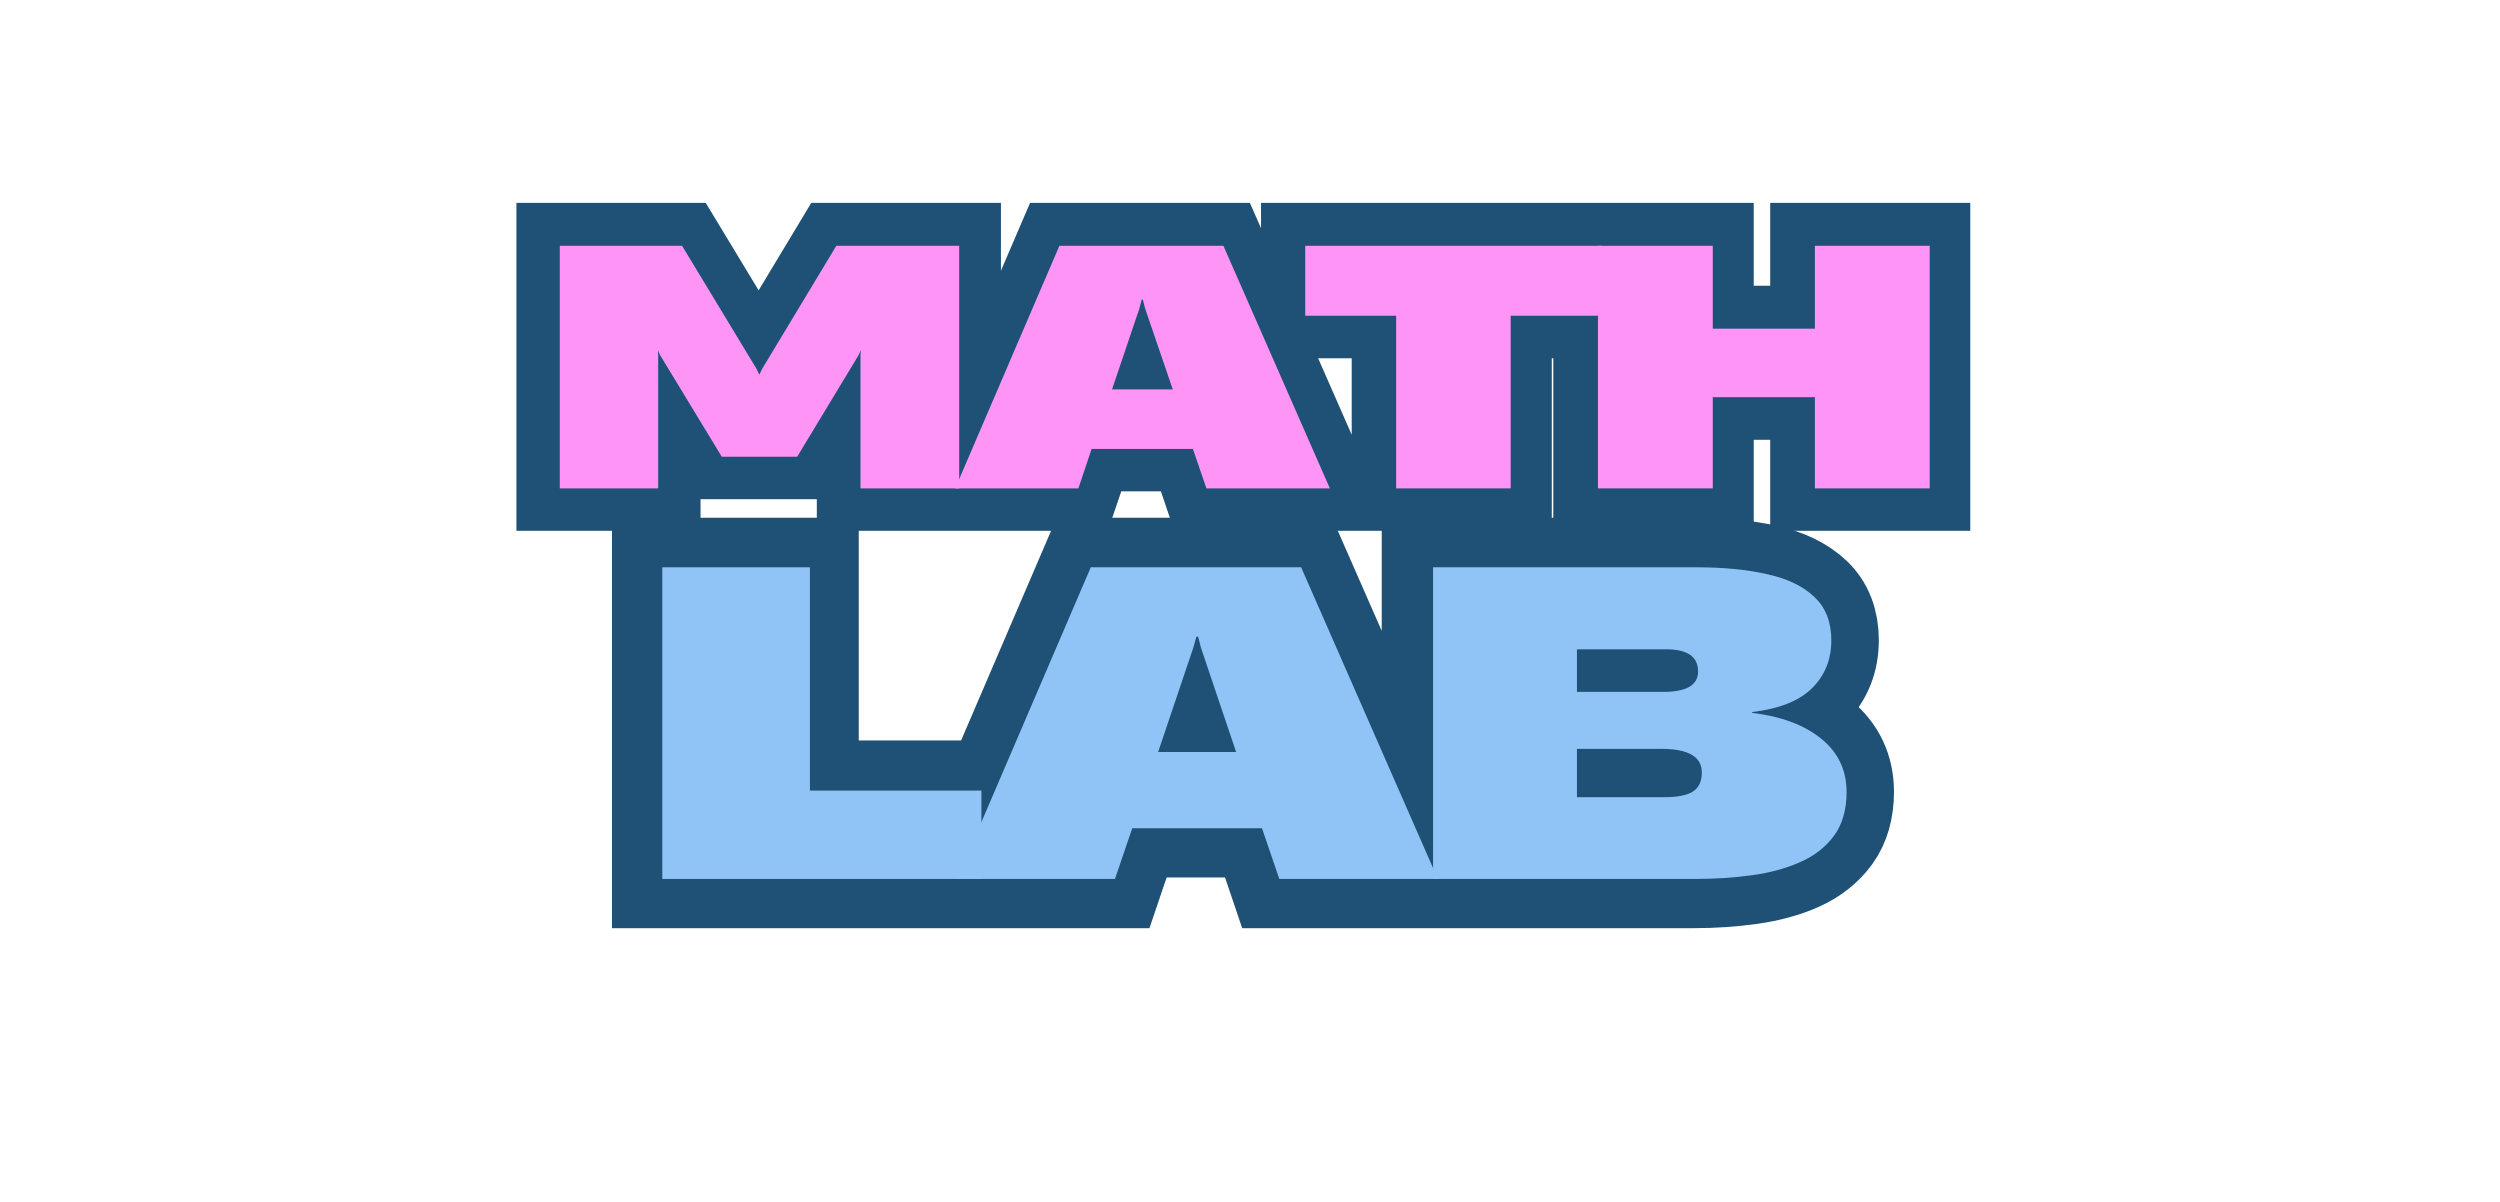<svg xmlns="http://www.w3.org/2000/svg" xmlns:xlink="http://www.w3.org/1999/xlink" width="181" zoomAndPan="magnify" viewBox="0 0 135.75 65.25" height="87" preserveAspectRatio="xMidYMid meet" version="1.0"><defs><g/><clipPath id="300f9ee9f0"><path d="M 5 0 L 131 0 L 131 64.508 L 5 64.508 Z M 5 0 " clip-rule="nonzero"/></clipPath></defs><path stroke-linecap="butt" transform="matrix(0.149, 0, 0, 0.149, 11.503, 10.854)" fill="none" stroke-linejoin="miter" d="M 126.6 105.003 L 126.6 16.688 L 171.19 16.688 L 198.289 61.487 L 199.258 63.503 L 199.362 63.503 L 200.305 61.487 L 227.273 16.688 L 271.967 16.688 L 271.967 105.003 L 236.07 105.003 L 236.07 56.748 L 236.201 54.705 L 235.494 56.381 L 213.03 93.482 L 185.59 93.482 L 163.099 56.381 L 162.392 54.705 L 162.497 56.748 L 162.497 105.003 Z M 270.553 105.003 L 308.466 16.688 L 368.11 16.688 L 406.887 105.003 L 361.931 105.003 L 357.061 90.602 L 320.248 90.602 L 315.352 105.003 Z M 327.605 68.975 L 349.73 68.975 L 339.702 39.493 L 338.89 36.299 L 338.393 36.299 L 337.581 39.493 Z M 431.001 105.003 L 431.001 42.112 L 397.958 42.112 L 397.958 16.688 L 505.674 16.688 L 505.674 42.112 L 472.71 42.112 L 472.71 105.003 Z M 583.515 105.003 L 583.515 71.829 L 546.31 71.829 L 546.31 105.003 L 504.47 105.003 L 504.47 16.688 L 546.31 16.688 L 546.31 46.877 L 583.515 46.877 L 583.515 16.688 L 625.225 16.688 L 625.225 105.003 Z M 583.515 105.003 " stroke="#1e5175" stroke-width="31.205" stroke-opacity="1" stroke-miterlimit="4"/><g fill="#fe95f6" fill-opacity="1"><g transform="translate(29.115, 26.519)"><g><path d="M 1.281 0 L 1.281 -13.172 L 7.922 -13.172 L 11.969 -6.484 L 12.109 -6.188 L 12.125 -6.188 L 12.266 -6.484 L 16.297 -13.172 L 22.969 -13.172 L 22.969 0 L 17.609 0 L 17.609 -7.203 L 17.625 -7.5 L 17.516 -7.25 L 14.172 -1.719 L 10.078 -1.719 L 6.719 -7.25 L 6.609 -7.5 L 6.625 -7.203 L 6.625 0 Z M 1.281 0 "/></g></g></g><g fill="#fe95f6" fill-opacity="1"><g transform="translate(51.759, 26.519)"><g><path d="M 0.109 0 L 5.766 -13.172 L 14.672 -13.172 L 20.453 0 L 13.75 0 L 13.016 -2.141 L 7.516 -2.141 L 6.797 0 Z M 8.625 -5.375 L 11.922 -5.375 L 10.422 -9.766 L 10.297 -10.25 L 10.234 -10.25 L 10.109 -9.766 Z M 8.625 -5.375 "/></g></g></g><g fill="#fe95f6" fill-opacity="1"><g transform="translate(70.733, 26.519)"><g><path d="M 5.078 0 L 5.078 -9.375 L 0.141 -9.375 L 0.141 -13.172 L 16.203 -13.172 L 16.203 -9.375 L 11.297 -9.375 L 11.297 0 Z M 5.078 0 "/></g></g></g><g fill="#fe95f6" fill-opacity="1"><g transform="translate(85.487, 26.519)"><g><path d="M 13.062 0 L 13.062 -4.953 L 7.516 -4.953 L 7.516 0 L 1.281 0 L 1.281 -13.172 L 7.516 -13.172 L 7.516 -8.672 L 13.062 -8.672 L 13.062 -13.172 L 19.297 -13.172 L 19.297 0 Z M 13.062 0 "/></g></g></g><g clip-path="url(#300f9ee9f0)"><path stroke-linecap="butt" transform="matrix(0.149, 0, 0, 0.149, 11.277, 27.585)" fill="none" stroke-linejoin="miter" d="M 165.453 135.002 L 165.453 21.657 L 219.153 21.657 L 219.153 102.823 L 281.547 102.823 L 281.547 135.002 Z M 272.697 135.002 L 321.345 21.657 L 397.929 21.657 L 447.676 135.002 L 389.996 135.002 L 383.738 116.517 L 336.478 116.517 L 330.221 135.002 Z M 345.93 88.789 L 374.312 88.789 L 361.457 50.929 L 360.409 46.845 L 359.781 46.845 L 358.734 50.929 Z M 445.975 135.002 L 445.975 21.657 L 541.777 21.657 C 551.648 21.657 560.288 22.495 567.62 24.118 C 575.003 25.741 580.711 28.49 584.795 32.365 C 588.854 36.214 590.896 41.477 590.896 48.18 C 590.896 55.223 588.592 61.009 583.931 65.618 C 579.323 70.173 572.044 73.08 562.069 74.284 L 562.069 74.598 C 572.647 75.803 581.025 78.918 587.178 83.893 C 593.331 88.894 596.421 95.387 596.421 103.425 C 596.421 109.814 594.902 115.077 591.917 119.214 C 588.906 123.324 584.822 126.545 579.69 128.823 C 574.558 131.101 568.693 132.698 562.147 133.614 C 555.602 134.531 548.768 135.002 541.62 135.002 Z M 498.314 105.232 L 530.204 105.232 C 534.76 105.232 538.164 104.551 540.39 103.19 C 542.641 101.828 543.741 99.524 543.741 96.278 C 543.741 90.544 538.871 87.69 529.105 87.69 L 498.314 87.69 Z M 498.314 66.953 L 529.759 66.953 C 538.19 66.953 542.406 64.466 542.406 59.465 C 542.406 54.071 538.531 51.4 530.78 51.4 L 498.314 51.4 Z M 498.314 66.953 " stroke="#1e5175" stroke-width="36.232" stroke-opacity="1" stroke-miterlimit="4"/></g><g fill="#91c4f6" fill-opacity="1"><g transform="translate(34.322, 47.726)"><g><path d="M 1.641 0 L 1.641 -16.922 L 9.656 -16.922 L 9.656 -4.797 L 18.969 -4.797 L 18.969 0 Z M 1.641 0 "/></g></g></g><g fill="#91c4f6" fill-opacity="1"><g transform="translate(51.824, 47.726)"><g><path d="M 0.141 0 L 7.406 -16.922 L 18.828 -16.922 L 26.25 0 L 17.641 0 L 16.703 -2.75 L 9.656 -2.75 L 8.719 0 Z M 11.062 -6.891 L 15.297 -6.891 L 13.391 -12.547 L 13.234 -13.156 L 13.141 -13.156 L 12.969 -12.547 Z M 11.062 -6.891 "/></g></g></g><g fill="#91c4f6" fill-opacity="1"><g transform="translate(76.175, 47.726)"><g><path d="M 1.641 0 L 1.641 -16.922 L 15.938 -16.922 C 17.406 -16.922 18.688 -16.797 19.781 -16.547 C 20.883 -16.305 21.738 -15.895 22.344 -15.312 C 22.957 -14.738 23.266 -13.953 23.266 -12.953 C 23.266 -11.91 22.914 -11.047 22.219 -10.359 C 21.531 -9.672 20.445 -9.238 18.969 -9.062 L 18.969 -9.016 C 20.539 -8.828 21.785 -8.363 22.703 -7.625 C 23.629 -6.883 24.094 -5.914 24.094 -4.719 C 24.094 -3.758 23.867 -2.973 23.422 -2.359 C 22.973 -1.742 22.363 -1.266 21.594 -0.922 C 20.82 -0.578 19.945 -0.336 18.969 -0.203 C 17.988 -0.066 16.969 0 15.906 0 Z M 9.453 -4.438 L 14.203 -4.438 C 14.891 -4.438 15.398 -4.535 15.734 -4.734 C 16.066 -4.941 16.234 -5.289 16.234 -5.781 C 16.234 -6.633 15.504 -7.062 14.047 -7.062 L 9.453 -7.062 Z M 9.453 -10.156 L 14.141 -10.156 C 15.398 -10.156 16.031 -10.523 16.031 -11.266 C 16.031 -12.066 15.453 -12.469 14.297 -12.469 L 9.453 -12.469 Z M 9.453 -10.156 "/></g></g></g></svg>